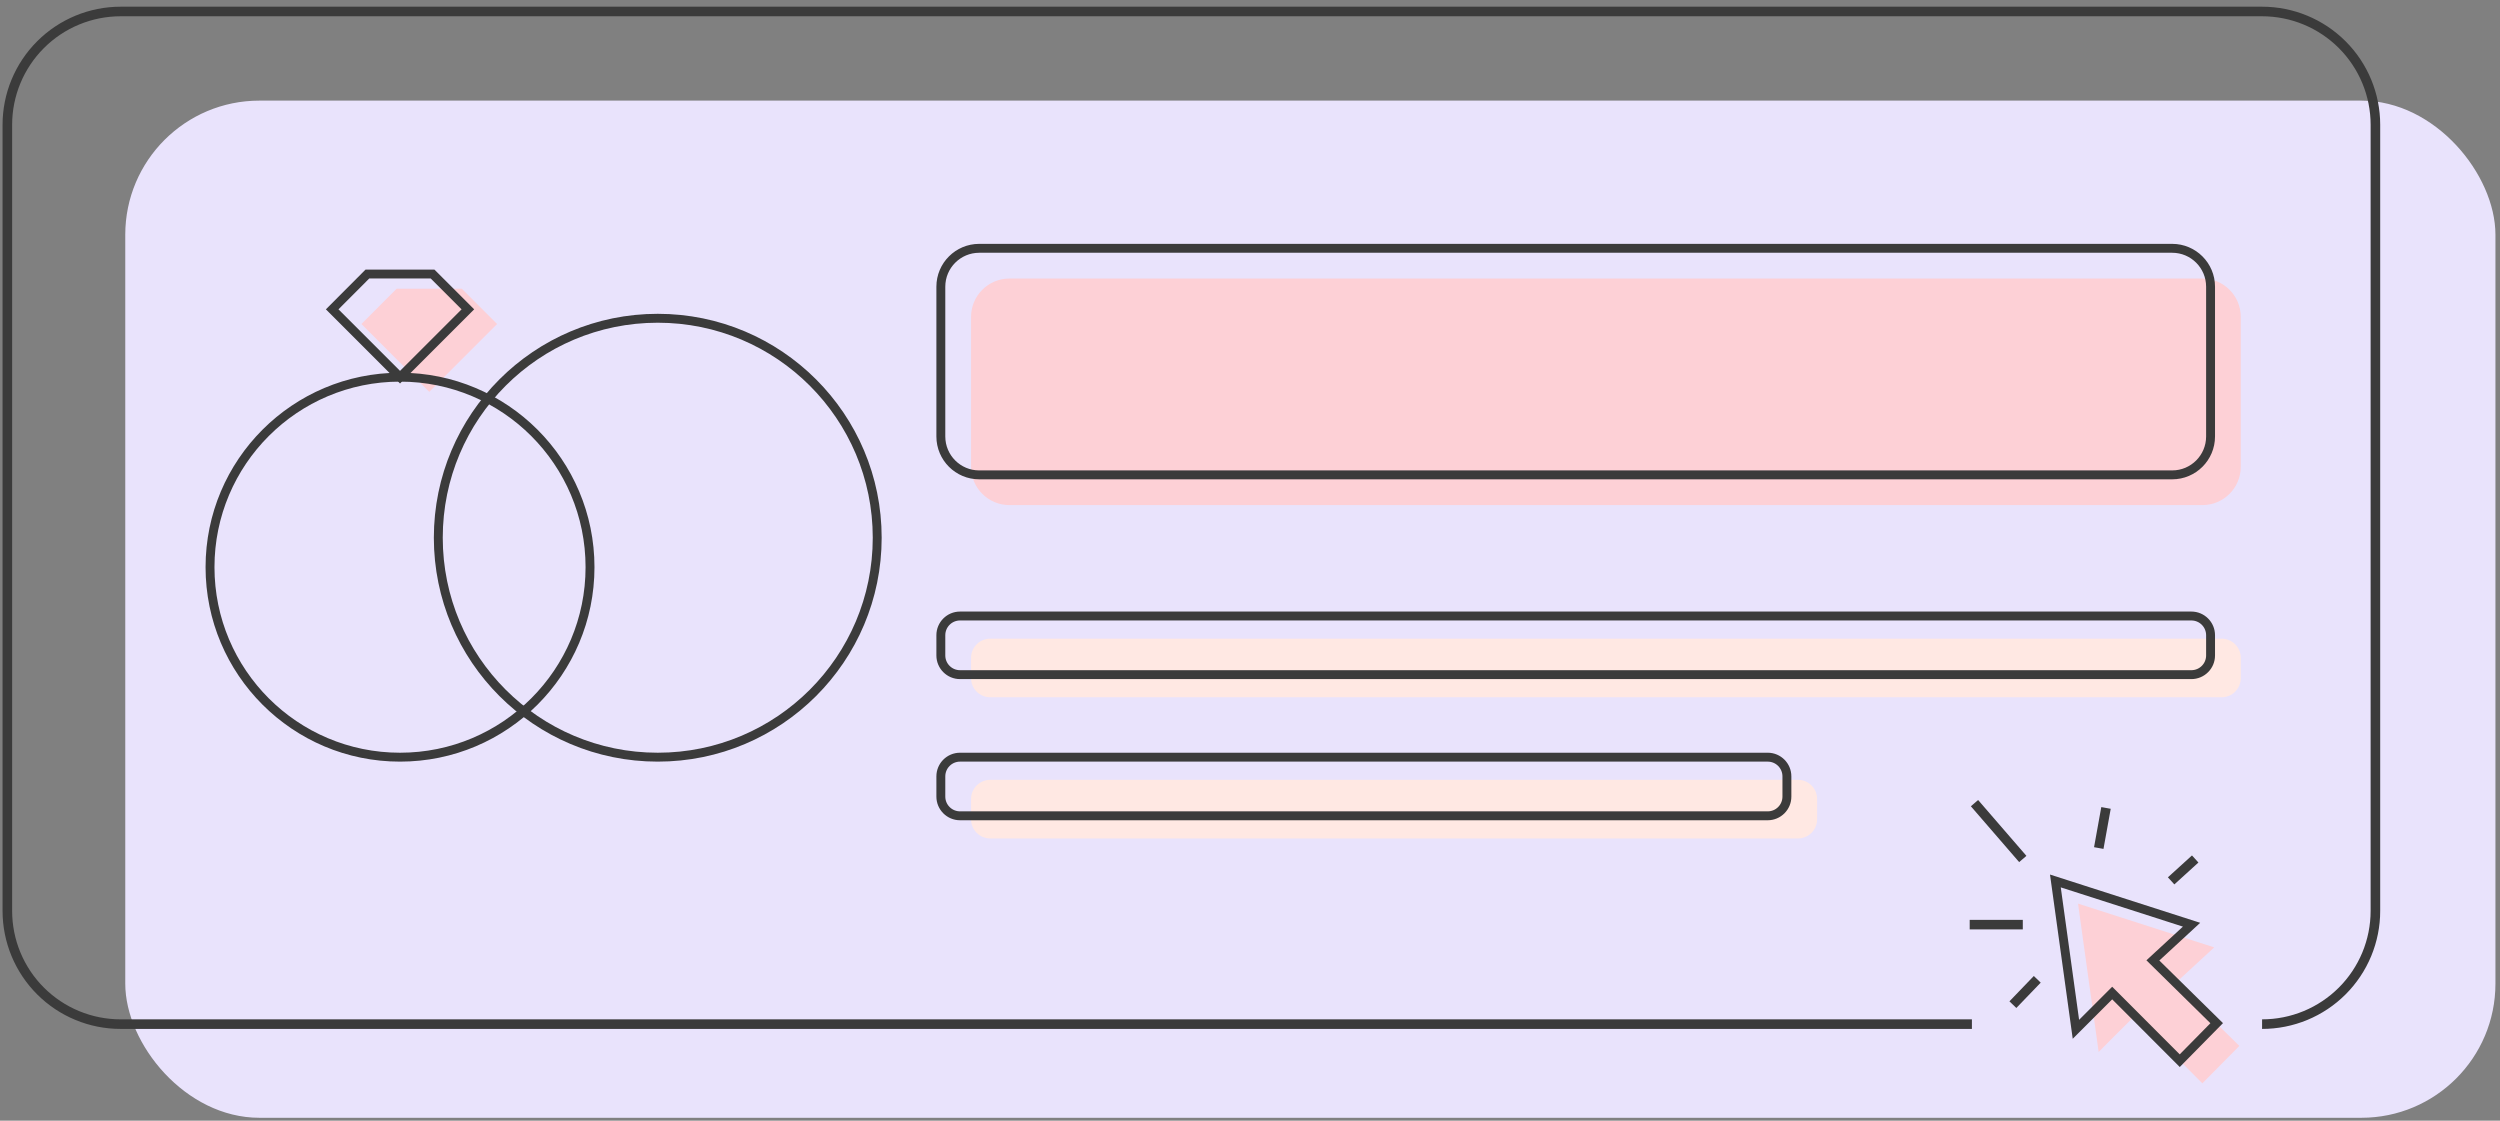 <svg width="261" height="117" viewBox="0 0 261 117" fill="none" xmlns="http://www.w3.org/2000/svg">
<rect x="0" y="0" width="261" height="117" fill="#808080" stroke="none"/>
<rect x="13.078" y="10.505" width="247.446" height="106.191" rx="14" fill="#E9E3FC"/>
<path d="M205.867 106.919H12.598C11.045 106.921 9.507 106.616 8.072 106.022C6.636 105.429 5.332 104.558 4.233 103.46C3.134 102.363 2.263 101.059 1.668 99.624C1.073 98.189 0.767 96.651 0.767 95.098V13.03C0.767 9.892 2.014 6.883 4.232 4.664C6.451 2.445 9.461 1.199 12.598 1.199H236.161C239.299 1.199 242.308 2.445 244.527 4.664C246.746 6.883 247.993 9.892 247.993 13.03V95.098C247.993 96.651 247.686 98.189 247.092 99.624C246.497 101.059 245.625 102.363 244.527 103.46C243.428 104.558 242.123 105.429 240.688 106.022C239.253 106.616 237.714 106.921 236.161 106.919" stroke="#3B3B3B" stroke-miterlimit="10"/>
<path d="M51.898 33.828L44.815 40.91L37.732 33.828L41.409 30.141H48.211L51.898 33.828Z" fill="#FDD0D6"/>
<path d="M41.762 79.049C52.717 79.049 61.598 70.168 61.598 59.213C61.598 48.258 52.717 39.377 41.762 39.377C30.807 39.377 21.926 48.258 21.926 59.213C21.926 70.168 30.807 79.049 41.762 79.049Z" stroke="#3B3B3B" stroke-width="0.93" stroke-miterlimit="10"/>
<path d="M68.67 79.049C81.323 79.049 91.581 68.791 91.581 56.138C91.581 43.484 81.323 33.227 68.67 33.227C56.016 33.227 45.758 43.484 45.758 56.138C45.758 68.791 56.016 79.049 68.67 79.049Z" stroke="#3B3B3B" stroke-width="0.93" stroke-miterlimit="10"/>
<path d="M48.846 32.295L41.763 39.377L34.68 32.295L38.357 28.608H45.159L48.846 32.295Z" stroke="#3B3B3B" stroke-width="0.93" stroke-miterlimit="10"/>
<path d="M229.93 29.079H105.385C103.172 29.079 101.378 30.873 101.378 33.086V48.724C101.378 50.938 103.172 52.732 105.385 52.732H229.93C232.143 52.732 233.937 50.938 233.937 48.724V33.086C233.937 30.873 232.143 29.079 229.93 29.079Z" fill="#FDD0D6"/>
<path d="M226.776 25.924H102.231C100.018 25.924 98.224 27.718 98.224 29.931V45.569C98.224 47.782 100.018 49.576 102.231 49.576H226.776C228.989 49.576 230.783 47.782 230.783 45.569V29.931C230.783 27.718 228.989 25.924 226.776 25.924Z" stroke="#3B3B3B" stroke-width="0.93" stroke-miterlimit="10"/>
<path d="M231.933 66.677H103.382C102.275 66.677 101.378 67.574 101.378 68.68V70.794C101.378 71.9 102.275 72.797 103.382 72.797H231.933C233.04 72.797 233.937 71.9 233.937 70.794V68.68C233.937 67.574 233.04 66.677 231.933 66.677Z" fill="#FFE8E3"/>
<path d="M187.704 81.413H103.382C102.275 81.413 101.378 82.31 101.378 83.417V85.531C101.378 86.637 102.275 87.534 103.382 87.534H187.704C188.81 87.534 189.707 86.637 189.707 85.531V83.417C189.707 82.31 188.81 81.413 187.704 81.413Z" fill="#FFE8E3"/>
<path d="M216.946 94.337L219.1 109.825L222.876 106.038L229.929 113.1L233.786 109.193L227.124 102.632L231.161 98.905L216.946 94.337Z" fill="#FDD0D6"/>
<path d="M214.582 91.972L216.726 107.46L220.513 103.673L227.565 110.736L231.422 106.819L224.76 100.267L228.798 96.54L214.582 91.972Z" stroke="#3B3B3B" stroke-width="0.93" stroke-miterlimit="10"/>
<path d="M219.111 88.536L219.867 84.349M211.179 89.678L206.137 83.848M211.181 96.531H205.636M226.666 91.962L229.179 89.678M212.69 102.241L210.145 104.886" stroke="#3B3B3B"/>
<path d="M228.779 64.312H100.228C99.121 64.312 98.224 65.21 98.224 66.316V68.43C98.224 69.537 99.121 70.433 100.228 70.433H228.779C229.886 70.433 230.783 69.537 230.783 68.43V66.316C230.783 65.21 229.886 64.312 228.779 64.312Z" stroke="#3B3B3B" stroke-width="0.93" stroke-miterlimit="10"/>
<path d="M184.55 79.049H100.228C99.121 79.049 98.224 79.946 98.224 81.052V83.166C98.224 84.273 99.121 85.17 100.228 85.17H184.55C185.656 85.17 186.553 84.273 186.553 83.166V81.052C186.553 79.946 185.656 79.049 184.55 79.049Z" stroke="#3B3B3B" stroke-width="0.93" stroke-miterlimit="10"/>
</svg>
